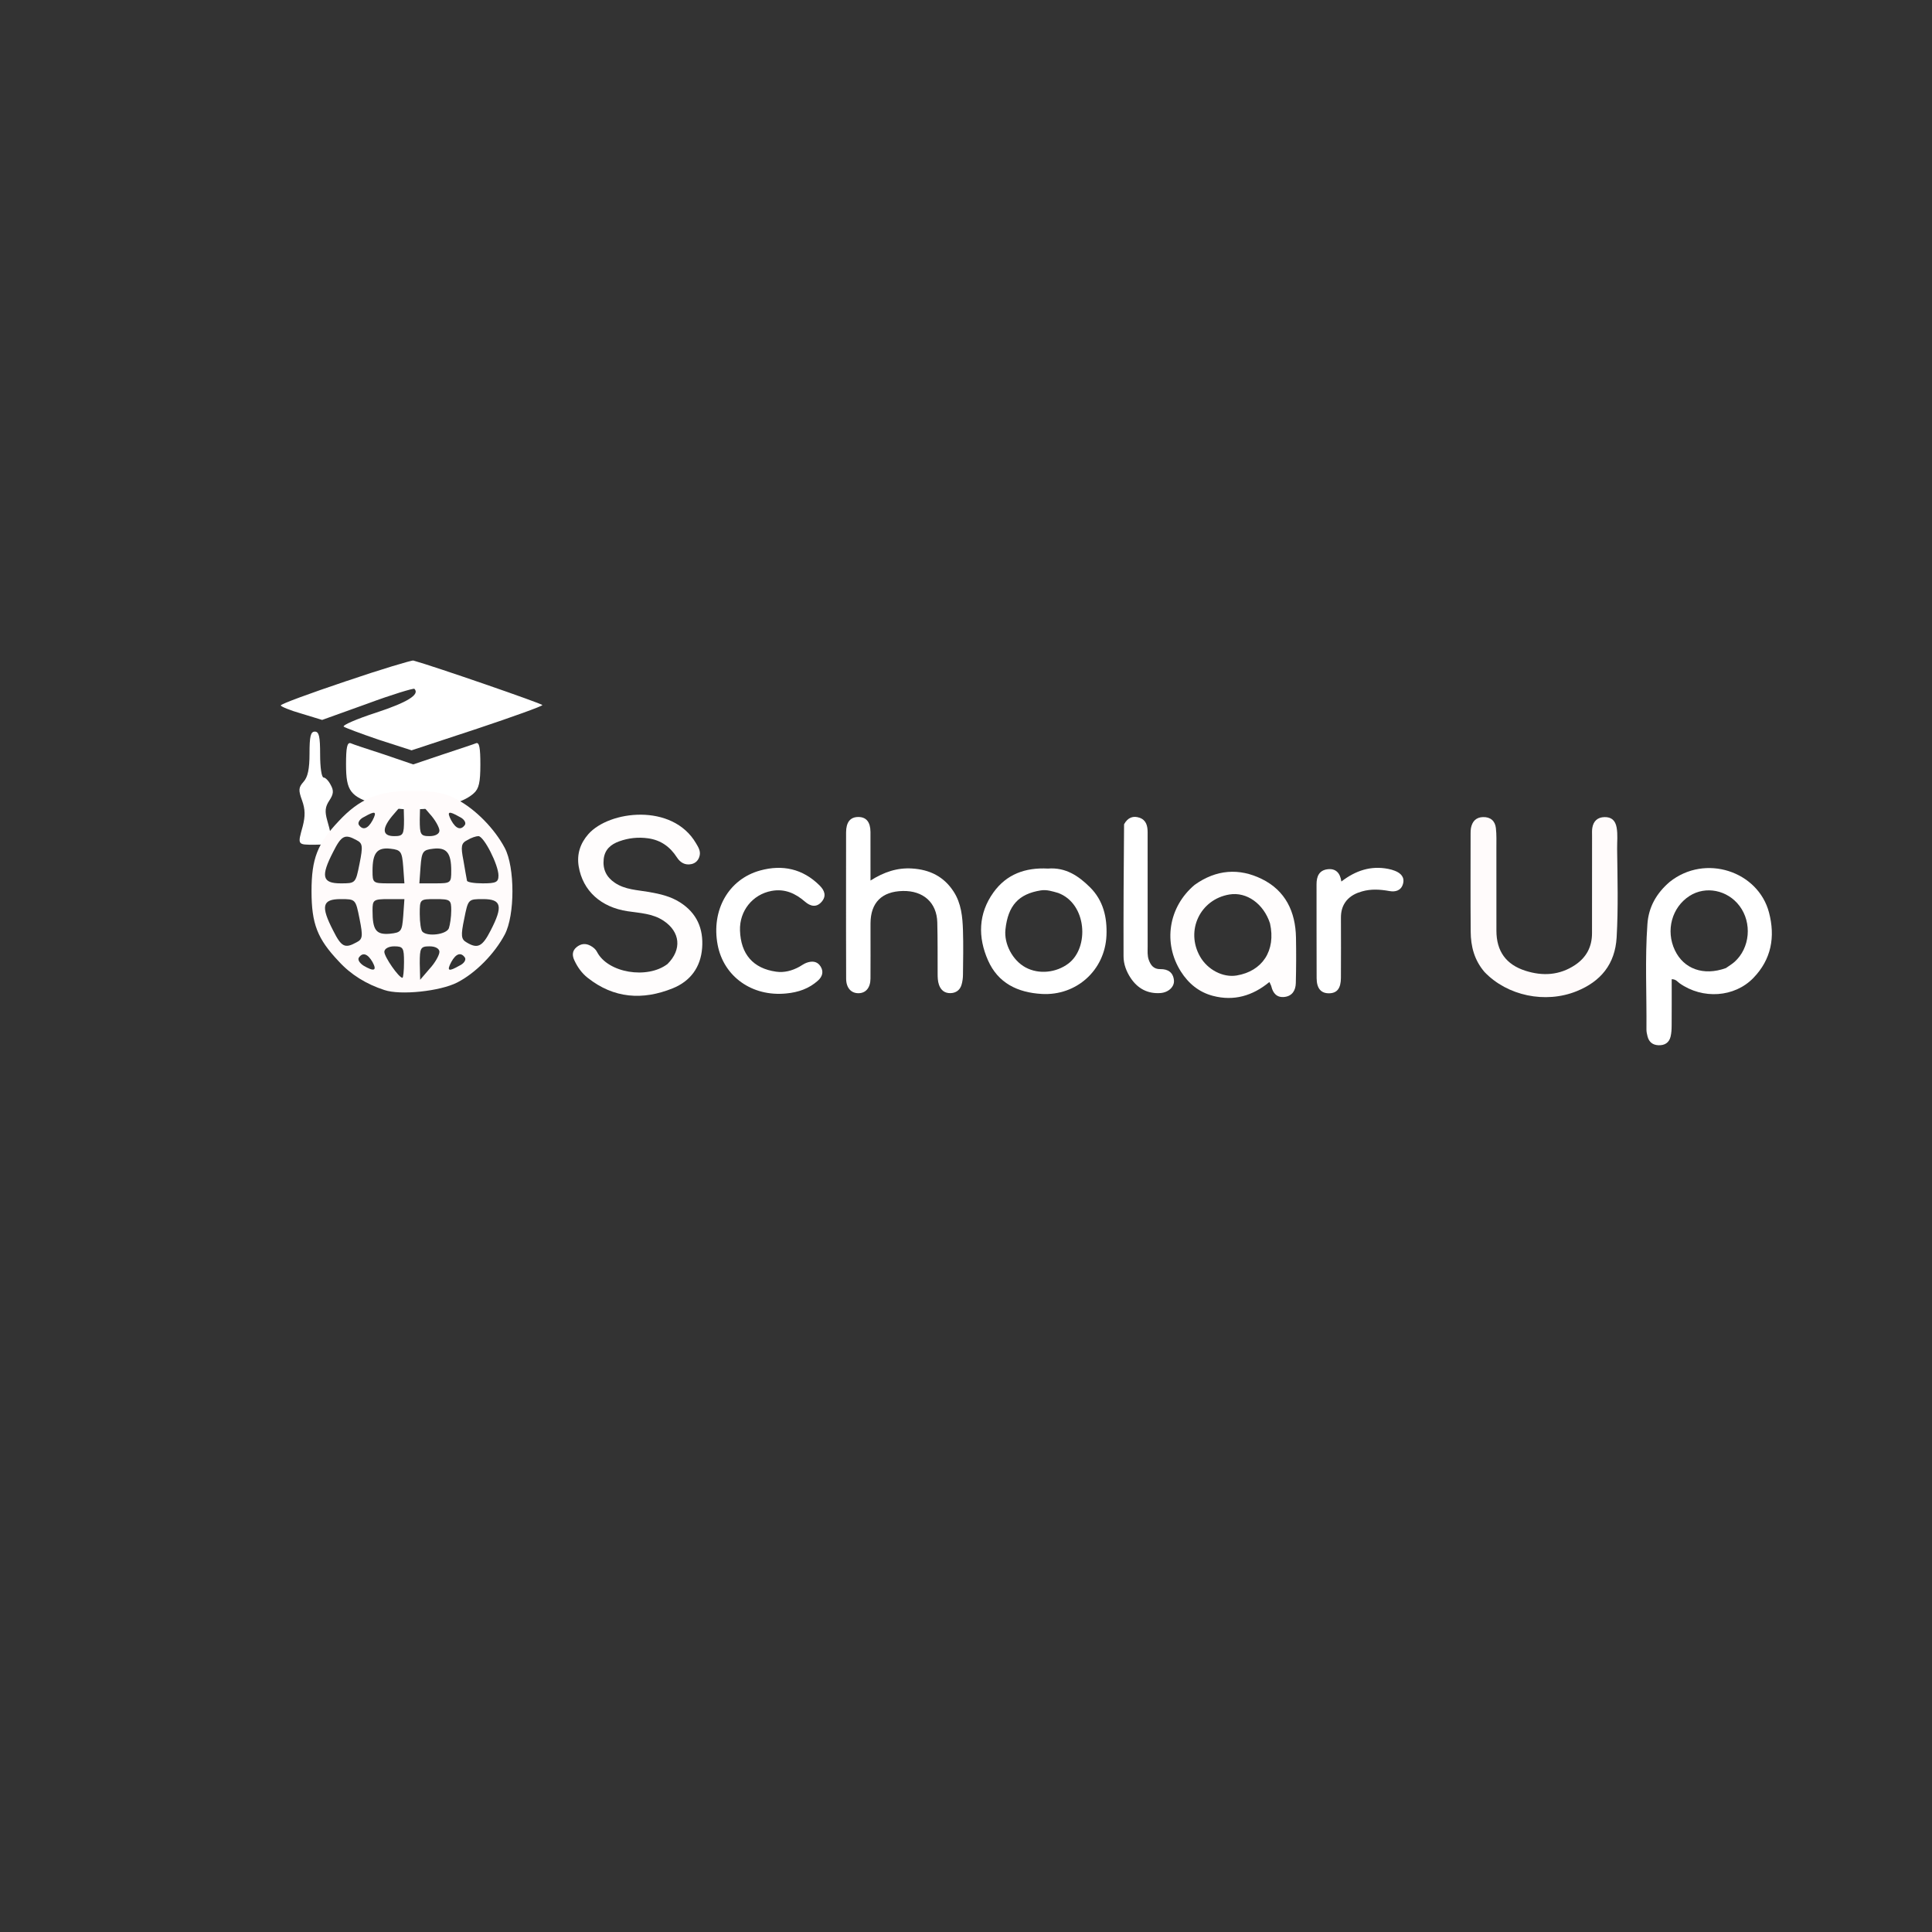 <?xml version="1.0" encoding="UTF-8" standalone="no" ?>
<!DOCTYPE svg PUBLIC "-//W3C//DTD SVG 1.1//EN" "http://www.w3.org/Graphics/SVG/1.1/DTD/svg11.dtd">
<svg xmlns="http://www.w3.org/2000/svg" xmlns:xlink="http://www.w3.org/1999/xlink" version="1.1" width="1080" height="1080" viewBox="0 0 1080 1080" xml:space="preserve">
<rect x="0" y="0" width="1080" height="1080" fill="#333333" stroke="none"/>
<desc>Created with Fabric.js 5.2.4</desc>
<defs>
</defs>
<rect x="0" y="0" width="100%" height="100%" fill="transparent"></rect>
<g transform="matrix(1 0 0 1 540 540)" id="b669ded2-8e7b-4e63-a186-2fefa39c5324"  >
<rect style="stroke: none; stroke-width: 1; stroke-dasharray: none; stroke-linecap: butt; stroke-dashoffset: 0; stroke-linejoin: miter; stroke-miterlimit: 4; fill: rgb(255,255,255); fill-rule: nonzero; opacity: 1; visibility: hidden;" vector-effect="non-scaling-stroke"  x="-540" y="-540" rx="0" ry="0" width="1080" height="1080" />
</g>
<g transform="matrix(1 0 0 1 540 540)" id="ffc333e3-c3f8-442d-b2e3-7807496c62db"  >
</g>
<g transform="matrix(1 0 0 1 863.16 507.08)"  >
<path style="stroke: none; stroke-width: 1; stroke-dasharray: none; stroke-linecap: butt; stroke-dashoffset: 0; stroke-linejoin: miter; stroke-miterlimit: 4; fill: rgb(255,251,251); fill-rule: nonzero; opacity: 1;" vector-effect="non-scaling-stroke"  transform=" translate(-806.89, -159.08)" d="M 773.584 195.355 C 767.843 188.679 765.92 180.994 765.855 172.833 C 765.71 154.512 765.795 136.188 765.8 117.865 C 765.8 116.869 765.818 115.853 766.004 114.881 C 766.713 111.173 768.83 108.855 772.75 108.752 C 776.892 108.644 779.48 110.875 779.938 114.874 C 780.372 118.659 780.212 122.519 780.218 126.346 C 780.24 141.67 780.191 156.995 780.235 172.319 C 780.268 183.719 785.598 191.208 796.502 194.676 C 806.146 197.743 815.541 197.217 824.216 191.433 C 830.513 187.234 833.664 181.291 833.676 173.738 C 833.707 155.582 833.69 137.425 833.702 119.269 C 833.703 117.771 833.605 116.246 833.843 114.781 C 834.459 110.978 836.815 108.846 840.649 108.762 C 844.513 108.678 846.724 110.602 847.435 114.587 C 848.148 118.589 847.669 122.568 847.716 126.542 C 847.912 143.021 848.389 159.506 847.443 175.982 C 846.583 190.971 838.565 200.659 825.023 206.113 C 807.592 213.133 786.319 208.7 773.584 195.355 z" stroke-linecap="round" />
</g>
<g transform="matrix(1 0 0 1 356.42 506.04)"  >
<path style="stroke: none; stroke-width: 1; stroke-dasharray: none; stroke-linecap: butt; stroke-dashoffset: 0; stroke-linejoin: miter; stroke-miterlimit: 4; fill: rgb(255,253,253); fill-rule: nonzero; opacity: 1;" vector-effect="non-scaling-stroke"  transform=" translate(-300.15, -158.04)" d="M 316.853 190.899 C 325.045 182.767 323.984 172.882 314.645 166.685 C 308.535 162.632 301.431 162.414 294.571 161.386 C 279.705 159.158 269.513 150.012 267.224 136.323 C 266.081 129.49 268.106 123.414 272.618 118.29 C 284.244 105.089 319.541 100.818 332.761 123.315 C 334.032 125.478 335.448 127.611 334.841 130.286 C 334.278 132.764 332.707 134.505 330.224 135.04 C 326.685 135.803 323.969 134.152 322.14 131.307 C 318.313 125.354 313.118 121.619 306.05 120.628 C 300.507 119.851 295.097 120.414 289.84 122.323 C 285.136 124.03 281.771 126.914 281.197 132.253 C 280.586 137.943 282.682 142.282 287.424 145.48 C 293.215 149.387 299.998 149.489 306.508 150.627 C 312.599 151.691 318.539 153.022 323.882 156.427 C 333.298 162.428 337.044 171.19 336.225 181.951 C 335.405 192.724 329.656 200.499 319.75 204.488 C 302.97 211.246 286.881 210.188 272.241 198.6 C 268.903 195.958 266.533 192.58 264.758 188.744 C 263.503 186.033 263.59 183.507 265.988 181.504 C 268.381 179.507 271.047 179.143 273.877 180.709 C 275.376 181.538 276.695 182.616 277.459 184.104 C 283.493 195.867 305.511 199.516 316.853 190.899 z" stroke-linecap="round" />
</g>
<g transform="matrix(1 0 0 1 955.32 534.77)"  >
<path style="stroke: none; stroke-width: 1; stroke-dasharray: none; stroke-linecap: butt; stroke-dashoffset: 0; stroke-linejoin: miter; stroke-miterlimit: 4; fill: rgb(255,255,255); fill-rule: nonzero; opacity: 1;" vector-effect="non-scaling-stroke"  transform=" translate(-899.04, -186.77)" d="M 877.059 145.005 C 896.997 129.077 926.562 139.091 932.603 162.094 C 936.183 175.727 933.932 188.286 923.872 198.673 C 913.288 209.601 895.488 210.735 882.629 201.659 C 881.458 200.832 880.63 199.388 878.211 199.382 C 878.211 207.998 878.249 216.585 878.184 225.171 C 878.167 227.318 878.087 229.531 877.559 231.591 C 876.702 234.932 874.249 236.424 870.813 236.292 C 867.565 236.167 865.521 234.5 864.714 231.391 C 864.381 230.108 864.083 228.764 864.095 227.451 C 864.273 207.801 863.221 188.135 864.639 168.501 C 865.323 159.042 869.639 151.377 877.059 145.005 M 908.49 193.172 C 910.112 192.019 911.859 191.007 913.334 189.691 C 922.015 181.948 923.237 167.866 916.122 158.422 C 909.4 149.497 897.163 147.055 888.169 152.843 C 878.265 159.217 874.76 172.21 879.983 183.189 C 884.947 193.622 895.923 197.694 908.49 193.172 z" stroke-linecap="round" />
</g>
<g transform="matrix(1 0 0 1 505.69 505.96)"  >
<path style="stroke: none; stroke-width: 1; stroke-dasharray: none; stroke-linecap: butt; stroke-dashoffset: 0; stroke-linejoin: miter; stroke-miterlimit: 4; fill: rgb(255,255,255); fill-rule: nonzero; opacity: 1;" vector-effect="non-scaling-stroke"  transform=" translate(-449.41, -157.97)" d="M 430.34 173.059 C 430.341 182.049 430.39 190.548 430.326 199.047 C 430.287 204.184 427.71 207.206 423.584 207.223 C 419.467 207.241 416.741 204.201 416.718 199.108 C 416.641 181.633 416.672 164.159 416.667 146.684 C 416.664 136.891 416.638 127.097 416.686 117.304 C 416.715 111.602 419.012 108.758 423.436 108.717 C 427.936 108.675 430.293 111.489 430.321 117.127 C 430.364 125.898 430.333 134.67 430.333 144.236 C 437.949 139.435 445.292 136.979 453.608 137.51 C 463.514 138.143 471.349 142.007 476.809 150.427 C 481.079 157.012 481.774 164.501 482.023 171.992 C 482.298 180.315 482.113 188.656 482.026 196.988 C 482.007 198.798 481.754 200.66 481.259 202.398 C 480.387 205.459 478.129 207.124 474.987 207.18 C 471.814 207.237 469.68 205.554 468.619 202.531 C 467.886 200.442 467.873 198.285 467.865 196.113 C 467.826 186.614 467.912 177.112 467.672 167.618 C 467.393 156.563 459.839 149.83 448.375 150.078 C 436.68 150.332 430.416 156.581 430.346 168.069 C 430.337 169.569 430.342 171.069 430.34 173.059 z" stroke-linecap="round" />
</g>
<g transform="matrix(1 0 0 1 689.4 522.59)"  >
<path style="stroke: none; stroke-width: 1; stroke-dasharray: none; stroke-linecap: butt; stroke-dashoffset: 0; stroke-linejoin: miter; stroke-miterlimit: 4; fill: rgb(255,253,253); fill-rule: nonzero; opacity: 1;" vector-effect="non-scaling-stroke"  transform=" translate(-633.13, -172.42)" d="M 611.548 144.468 C 623.662 135.817 636.451 134.97 649.126 141.208 C 662.326 147.705 667.93 159.509 668.193 173.914 C 668.349 182.406 668.315 190.907 668.1 199.398 C 667.998 203.388 666.16 206.63 661.755 207.13 C 657.541 207.609 655.342 205.098 654.41 201.217 C 654.259 200.591 653.888 200.018 653.329 198.78 C 643.958 206.524 633.46 209.599 621.736 206.515 C 613.988 204.478 608.112 199.646 603.853 192.931 C 593.745 176.997 596.877 156.803 611.548 144.468 M 653.664 165.989 C 650.097 155.021 640.627 148.271 631.018 149.848 C 614.618 152.538 606.315 170.038 614.56 184.533 C 618.763 191.923 627.371 196.395 634.978 195.142 C 649.403 192.765 657.069 181.229 653.664 165.989 z" stroke-linecap="round" />
</g>
<g transform="matrix(1 0 0 1 583.5 520.57)"  >
<path style="stroke: none; stroke-width: 1; stroke-dasharray: none; stroke-linecap: butt; stroke-dashoffset: 0; stroke-linejoin: miter; stroke-miterlimit: 4; fill: rgb(255,255,255); fill-rule: nonzero; opacity: 1;" vector-effect="non-scaling-stroke"  transform=" translate(-527.23, -172.57)" d="M 529.548 137.535 C 539.548 136.75 546.691 141.727 552.979 147.921 C 560.442 155.271 562.695 164.747 562.253 174.951 C 561.409 194.402 545.413 208.734 526.09 207.623 C 512.578 206.847 501.657 201.573 496.041 188.863 C 490.326 175.93 490.543 162.783 499.062 150.891 C 506.343 140.727 516.838 136.862 529.548 137.535 M 535.226 151.158 C 532.049 150.262 528.912 149.198 525.507 149.742 C 513.116 151.721 507.213 158.23 505.777 171.571 C 504.903 179.686 509.776 188.875 517.035 192.8 C 524.528 196.852 534.183 195.709 540.911 190.668 C 552.8 181.759 551.347 157.114 535.226 151.158 z" stroke-linecap="round" />
</g>
<g transform="matrix(1 0 0 1 430.66 520.35)"  >
<path style="stroke: none; stroke-width: 1; stroke-dasharray: none; stroke-linecap: butt; stroke-dashoffset: 0; stroke-linejoin: miter; stroke-miterlimit: 4; fill: rgb(255,255,255); fill-rule: nonzero; opacity: 1;" vector-effect="non-scaling-stroke"  transform=" translate(-374.39, -172.36)" d="M 383.242 207.362 C 364.139 209.274 348.263 197.897 344.901 180.207 C 341.224 160.858 350.916 143.464 368.758 138.593 C 381.09 135.226 392.429 137.613 401.827 146.928 C 404.688 149.764 405.861 152.857 403.013 156.135 C 400.111 159.475 396.742 158.661 393.75 156.067 C 388.344 151.381 382.417 148.682 375.034 150.041 C 364.475 151.983 357.042 161.173 357.39 172.109 C 357.812 185.353 364.688 193.367 377.59 195.189 C 382.106 195.827 386.491 194.662 390.528 192.455 C 391.842 191.736 393.061 190.785 394.444 190.262 C 397.498 189.108 400.526 189.202 402.428 192.236 C 404.281 195.191 403.471 197.952 400.89 200.245 C 395.97 204.615 390.124 206.714 383.242 207.362 z" stroke-linecap="round" />
</g>
<g transform="matrix(1 0 0 1 642.16 505.91)"  >
<path style="stroke: none; stroke-width: 1; stroke-dasharray: none; stroke-linecap: butt; stroke-dashoffset: 0; stroke-linejoin: miter; stroke-miterlimit: 4; fill: rgb(255,255,255); fill-rule: nonzero; opacity: 1;" vector-effect="non-scaling-stroke"  transform=" translate(-585.89, -157.91)" d="M 572.094 112.778 C 574.187 108.921 577.235 107.904 580.759 109.126 C 584.462 110.41 585.263 113.683 585.261 117.243 C 585.253 138.564 585.242 159.885 585.276 181.205 C 585.279 183.684 585.025 186.196 585.915 188.624 C 587.034 191.678 588.701 193.811 592.384 193.747 C 596.571 193.674 599.535 195.53 599.972 199.985 C 600.321 203.529 596.981 206.805 592.395 207.122 C 585.343 207.609 579.772 204.663 575.844 198.805 C 573.387 195.141 571.809 190.987 571.797 186.621 C 571.727 162.143 571.864 137.663 572.094 112.778 z" stroke-linecap="round" />
</g>
<g transform="matrix(1 0 0 1 760.25 520.19)"  >
<path style="stroke: none; stroke-width: 1; stroke-dasharray: none; stroke-linecap: butt; stroke-dashoffset: 0; stroke-linejoin: miter; stroke-miterlimit: 4; fill: rgb(255,255,255); fill-rule: nonzero; opacity: 1;" vector-effect="non-scaling-stroke"  transform=" translate(-703.98, -172.19)" d="M 696.386 155.491 C 693.974 158.518 693.305 161.684 693.32 165.125 C 693.367 176.285 693.366 187.445 693.312 198.605 C 693.284 204.522 691.155 207.206 686.675 207.258 C 682.196 207.309 679.761 204.538 679.735 198.811 C 679.655 181.322 679.718 163.832 679.683 146.342 C 679.675 142.038 681.044 138.577 685.694 137.936 C 690.267 137.307 692.888 139.825 693.558 144.782 C 701.476 138.671 710.001 135.802 719.72 137.709 C 721.017 137.963 722.316 138.315 723.541 138.806 C 726.805 140.113 729.05 142.352 728.018 146.082 C 726.992 149.787 723.88 150.727 720.448 150.107 C 715.308 149.179 710.238 148.835 705.139 150.294 C 701.875 151.228 698.887 152.574 696.386 155.491 z" stroke-linecap="round" />
</g>
<g transform="matrix(1.52 0 0 1.52 231.94 421.53)"  >
<g style="" vector-effect="non-scaling-stroke"   >
		<g transform="matrix(0.13 0 0 -0.13 -1.23 -17.89)"  >
<path style="stroke: none; stroke-width: 1; stroke-dasharray: none; stroke-linecap: butt; stroke-dashoffset: 0; stroke-linejoin: miter; stroke-miterlimit: 4; fill: rgb(255,255,255); fill-rule: nonzero; opacity: 1;" vector-effect="non-scaling-stroke"  transform=" translate(-380, -449.01)" d="M 193 517 C 92 483 10 453 10 449 C 10 446 36 435 68 426 L 127 408 L 255 454 C 325 480 385 498 388 496 C 404 480 369 458 281 429 C 225 411 184 393 188 389 C 192 386 237 369 287 352 L 380 322 L 565 383 C 667 417 750 447 750 450 C 750 454 443 560 385 576 C 380 577 293 551 193 517 z" stroke-linecap="round" />
</g>
		<g transform="matrix(0.13 0 0 -0.13 -36.32 12.54)"  >
<path style="stroke: none; stroke-width: 1; stroke-dasharray: none; stroke-linecap: butt; stroke-dashoffset: 0; stroke-linejoin: miter; stroke-miterlimit: 4; fill: rgb(255,255,255); fill-rule: nonzero; opacity: 1;" vector-effect="non-scaling-stroke"  transform=" translate(-108.76, -220)" d="M 90 318 C 90 274 85 251 73 238 C 59 222 58 215 69 185 C 78 160 78 141 71 113 C 56 59 55 60 105 60 C 155 60 158 67 140 129 C 133 154 134 167 146 185 C 158 203 159 213 150 229 C 144 241 135 250 130 250 C 124 250 120 279 120 315 C 120 366 117 380 105 380 C 93 380 90 366 90 318 z" stroke-linecap="round" />
</g>
		<g transform="matrix(0.13 0 0 -0.13 -0.63 8.15)"  >
<path style="stroke: none; stroke-width: 1; stroke-dasharray: none; stroke-linecap: butt; stroke-dashoffset: 0; stroke-linejoin: miter; stroke-miterlimit: 4; fill: rgb(255,255,255); fill-rule: nonzero; opacity: 1;" vector-effect="non-scaling-stroke"  transform=" translate(-380, -254.55)" d="M 190 288 C 190 212 202 197 276 174 C 366 147 504 163 551 206 C 566 219 570 237 570 288 C 570 335 567 351 558 348 C 551 345 508 331 463 316 L 380 288 L 298 316 C 252 331 209 345 203 348 C 193 351 190 335 190 288 z" stroke-linecap="round" />
</g>
</g>
</g>
<g transform="matrix(0.22 0 0 0.22 230.3 498.45)"  >
<path style="stroke: rgb(0,0,0); stroke-width: 0; stroke-dasharray: none; stroke-linecap: butt; stroke-dashoffset: 0; stroke-linejoin: miter; stroke-miterlimit: 4; fill: rgb(255,251,251); fill-rule: nonzero; opacity: 1;" vector-effect="non-scaling-stroke"  transform=" translate(-260.25, -261.12)" d="M 190 511 C 144 496 105 472 74 438 C 20 381 5 343 5 260 C 5 177 20 139 74 82 C 127 25 175 5 260 5 C 317 5 344 10 375 27 C 422 52 470 101 496 150 C 522 199 522 321 496 370 C 470 419 422 468 375 492 C 332 514 231 525 190 511 z M 240 440 C 240 404 238 400 215 400 C 201 400 190 406 190 414 C 190 427 227 480 236 480 C 238 480 240 462 240 440 z M 330 414 C 330 406 320 400 305 400 C 282 400 280 404 280 443 L 281 485 L 305 457 C 319 442 330 422 330 414 z M 160 440 C 148 419 135 414 125 429 C 122 435 128 443 137 449 C 164 465 172 462 160 440 z M 381 449 C 392 444 398 435 395 429 C 385 414 372 418 360 440 C 348 463 353 465 381 449 z M 119 390 C 135 382 136 375 127 330 C 117 280 117 280 79 280 C 32 280 28 298 60 360 C 81 402 90 406 119 390 z M 460 360 C 492 298 488 280 441 280 C 403 280 403 280 393 330 C 384 373 385 382 399 390 C 427 407 439 401 460 360 z M 238 323 L 241 280 L 201 280 C 162 280 160 282 160 309 C 160 359 169 371 204 368 C 233 365 235 362 238 323 z M 354 354 C 357 345 360 325 360 309 C 360 282 358 280 320 280 C 280 280 280 280 280 318 C 280 339 283 360 287 363 C 300 376 348 370 354 354 z M 127 190 C 136 145 135 138 119 130 C 90 114 81 118 60 160 C 28 222 32 240 79 240 C 117 240 117 240 127 190 z M 238 198 C 235 159 232 155 206 152 C 172 148 160 162 160 208 C 160 239 161 240 201 240 L 241 240 L 238 198 z M 360 208 C 360 162 348 148 314 152 C 288 155 285 159 282 198 L 279 240 L 319 240 C 359 240 360 239 360 208 z M 480 220 C 480 193 443 120 429 120 C 423 120 411 124 401 130 C 385 138 384 146 391 182 C 395 206 399 228 400 233 C 400 237 418 240 440 240 C 474 240 480 237 480 220 z M 240 78 L 239 35 L 215 63 C 183 99 183 120 215 120 C 238 120 240 116 240 78 z M 330 106 C 330 98 319 78 305 63 L 281 35 L 280 78 C 280 116 282 120 305 120 C 320 120 330 114 330 106 z M 160 80 C 172 57 167 55 139 71 C 128 76 122 85 125 91 C 135 106 148 102 160 80 z M 395 91 C 398 85 392 76 381 71 C 353 55 348 57 360 80 C 372 102 385 106 395 91 z" stroke-linecap="round" />
</g>
</svg>